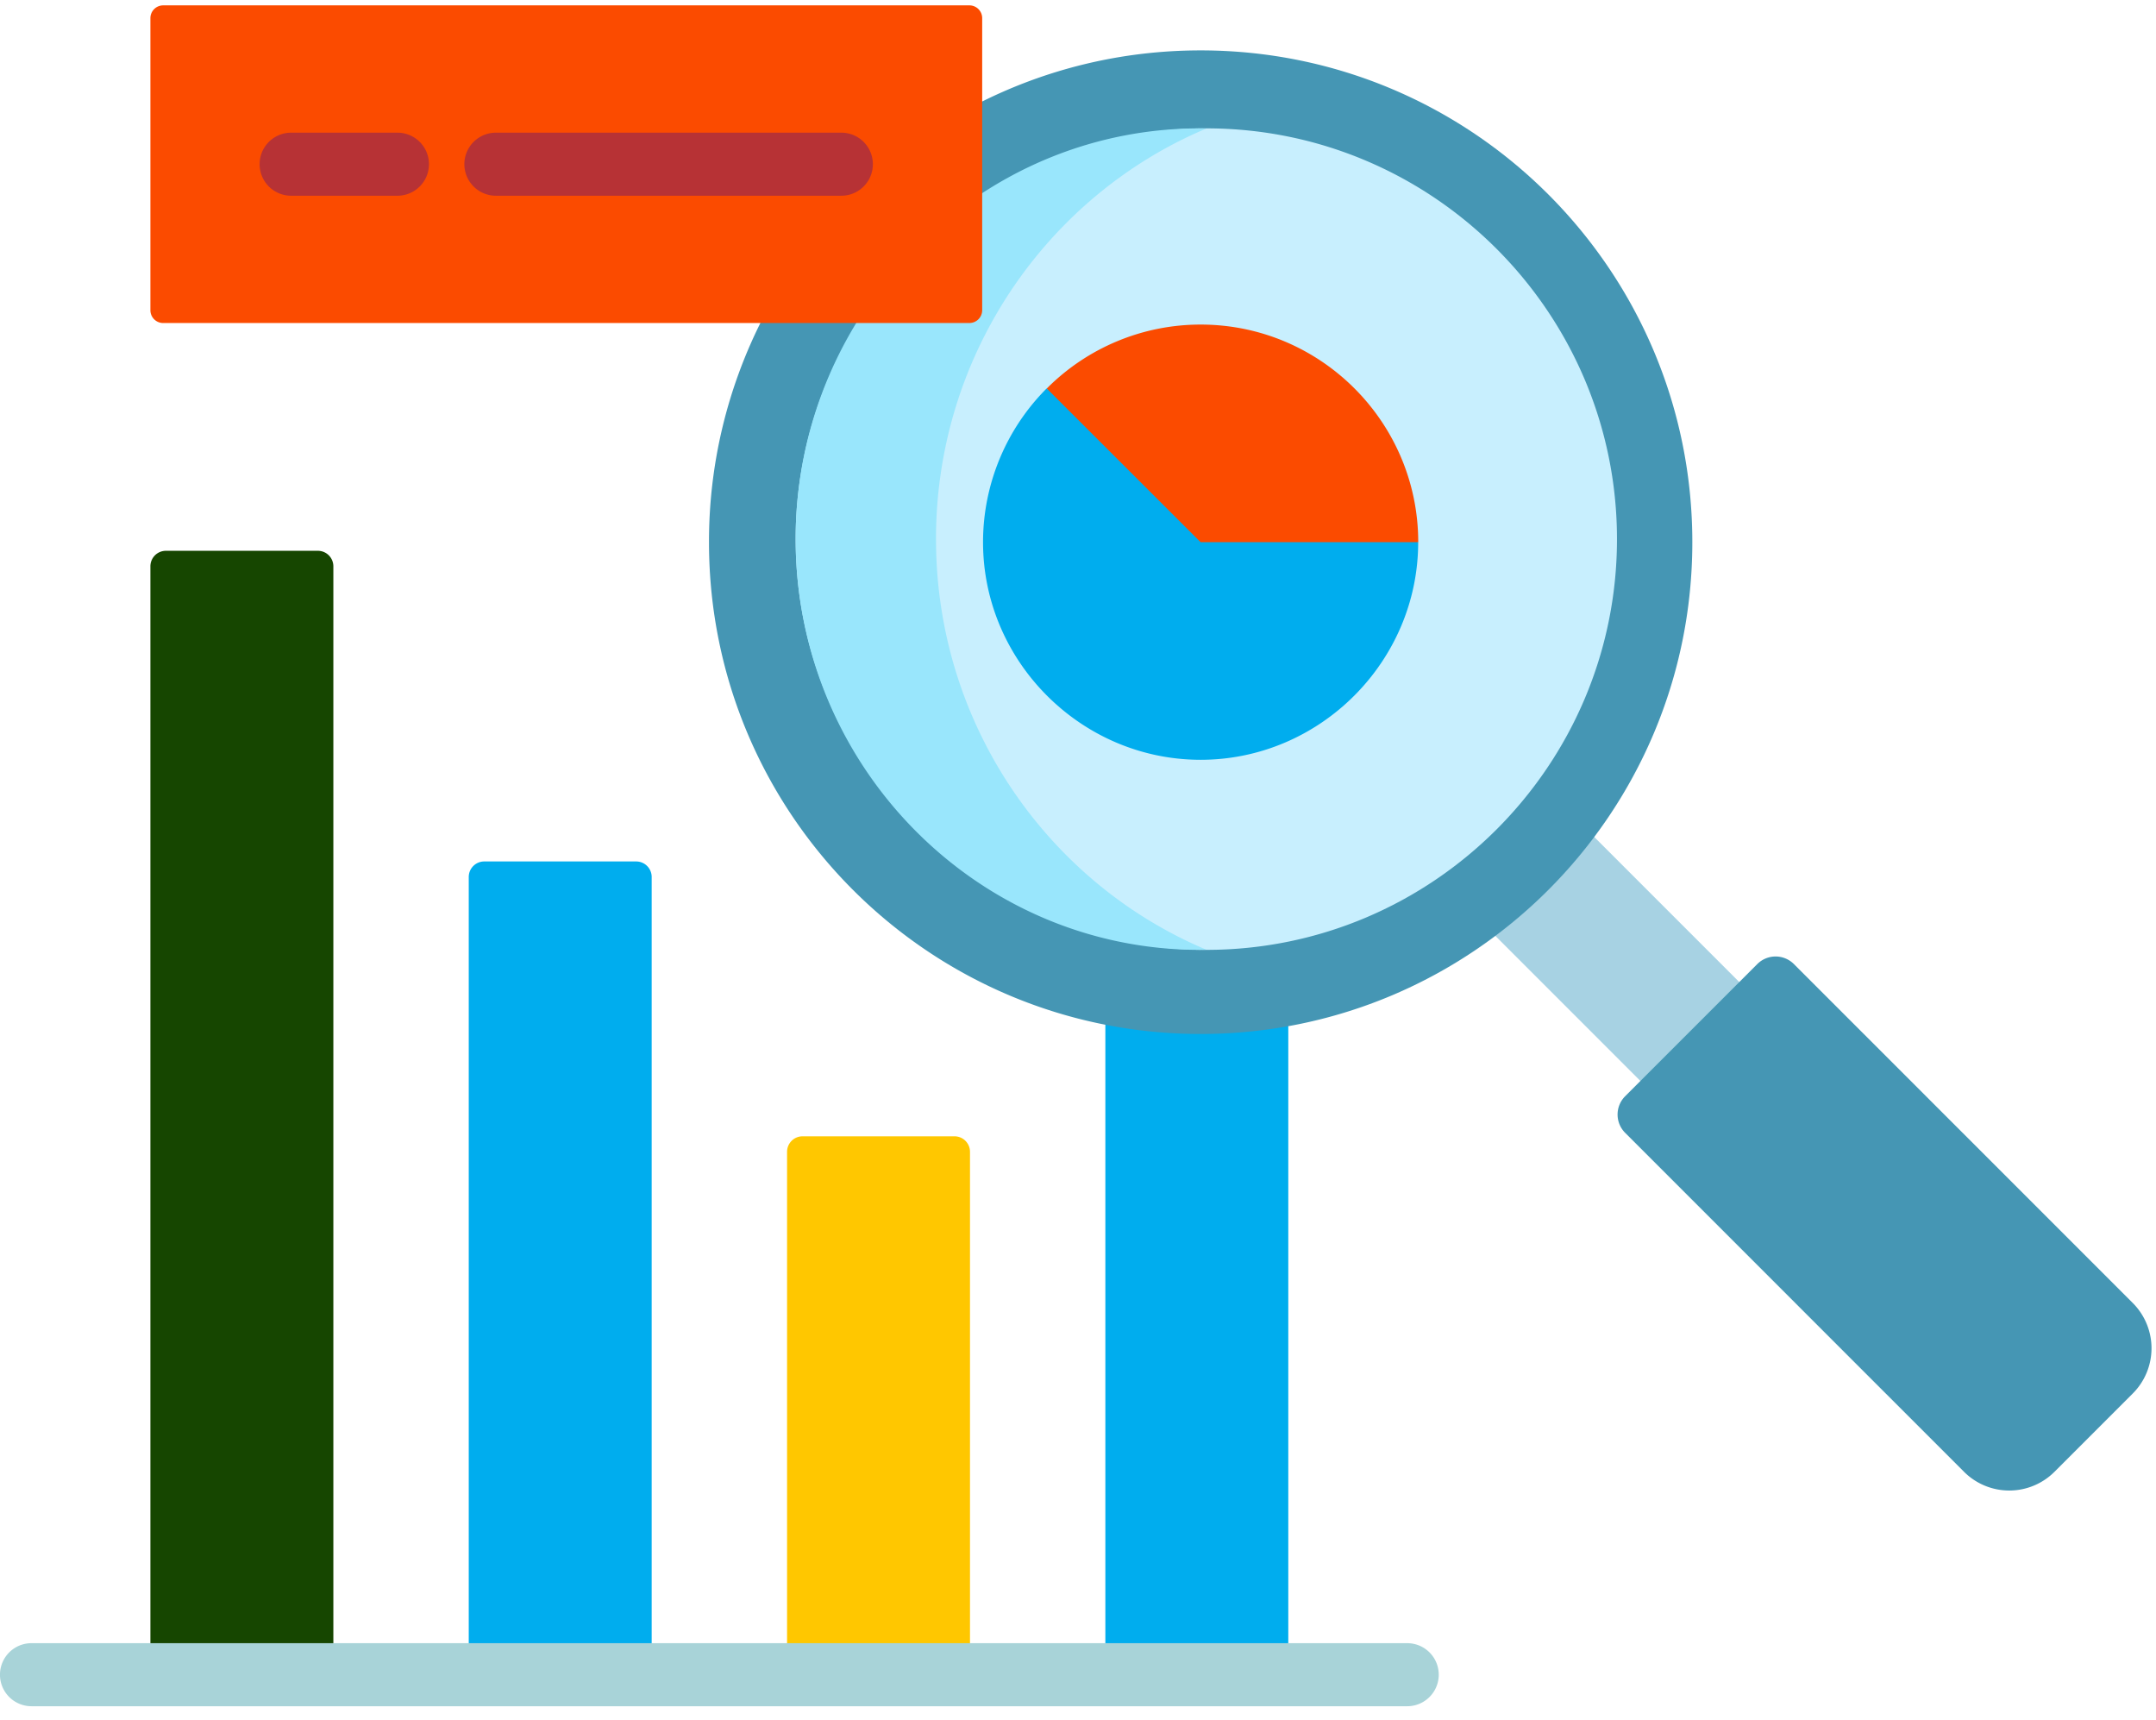 <svg xmlns="http://www.w3.org/2000/svg" viewBox="0 0 84 67">
  <path d="M46.776 40.11c-1.27 0-2.51-.126-3.71-.364v24.423h7.127V39.802c-1.109.202-2.25.309-3.417.309z" fill="#00ADEE"/>
  <path d="M37.792 64.17V44.866a.604.604 0 00-.605-.604H31.27a.604.604 0 00-.605.604V64.17h7.128z" fill="#FFC700"/>
  <path d="M25.39 64.17V34.16a.604.604 0 00-.604-.604h-5.919a.604.604 0 00-.604.605V64.17h7.127z" fill="#00ADEE"/>
  <path d="M12.988 64.17V22.06a.604.604 0 00-.605-.605H6.465a.604.604 0 00-.605.605v42.11h7.128z" fill="#164600"/>
  <path d="M54.827 66.462h-53.6a1.228 1.228 0 110-2.456h53.6a1.228 1.228 0 010 2.456z" fill="#A8D3D8"/>
  <path d="M67.884 38.374l-5.898-5.899a19.149 19.149 0 01-3.852 3.853l5.898 5.898 3.852-3.852z" fill="#A7D2E3"/>
  <path d="M83.095 54.28l-3.05 3.05a2.493 2.493 0 01-3.525 0L63.317 44.126a1.008 1.008 0 010-1.424l5.15-5.15a1.008 1.008 0 011.424 0l13.204 13.203a2.493 2.493 0 010 3.525zM46.779 1.963c-3.122 0-6.07.747-8.674 2.072v8.05c0 .184-.15.334-.334.334h-8.063a19.076 19.076 0 00-2.085 8.7c0 10.58 8.576 19.157 19.156 19.157 10.58 0 19.156-8.577 19.156-19.157S57.358 1.963 46.779 1.963z" fill="#4596B4"/>
  <path d="M47 5a15.934 15.934 0 00-10.653 4.075v.828a.412.412 0 01-.411.412h-.833A15.935 15.935 0 0030.999 21c0 8.823 7.178 16 16 16 8.823 0 16-7.177 16-16 0-8.822-7.177-16-16-16z" fill="#C8EFFE"/>
  <path d="M36.467 21c0-7.205 4.357-13.393 10.532-15.993-.086-.001-.171-.007-.258-.007-4.022 0-7.695 1.543-10.48 4.075v.828a.408.408 0 01-.405.412h-.82A16.083 16.083 0 0031 21c0 8.823 7.062 16 15.742 16 .086 0 .172-.005.258-.006-6.175-2.6-10.532-8.787-10.532-15.994z" fill="#99E6FC"/>
  <path d="M46.711 21.283h8.142l.403-.164c0-4.674-3.803-8.476-8.477-8.476a8.45 8.45 0 00-5.995 2.49l.194.424 5.733 5.726z" fill="#FB4B00"/>
  <path d="M46.778 21.119h8.476c0 4.65-3.826 8.477-8.476 8.477S38.3 25.769 38.3 21.119a8.48 8.48 0 012.48-5.99l5.997 5.99z" fill="#00ADEE"/>
  <path d="M37.769 12.583H6.359a.498.498 0 01-.499-.498V.707c0-.275.223-.498.499-.498h31.41c.275 0 .498.223.498.498v11.376a.499.499 0 01-.498.499z" fill="#FB4B00"/>
  <path d="M15.485 7.624h-4.142a1.228 1.228 0 110-2.456h4.142a1.228 1.228 0 110 2.456zm17.296 0H19.32a1.228 1.228 0 110-2.456h13.46a1.228 1.228 0 110 2.456z" fill="#B73235"/>
</svg>
